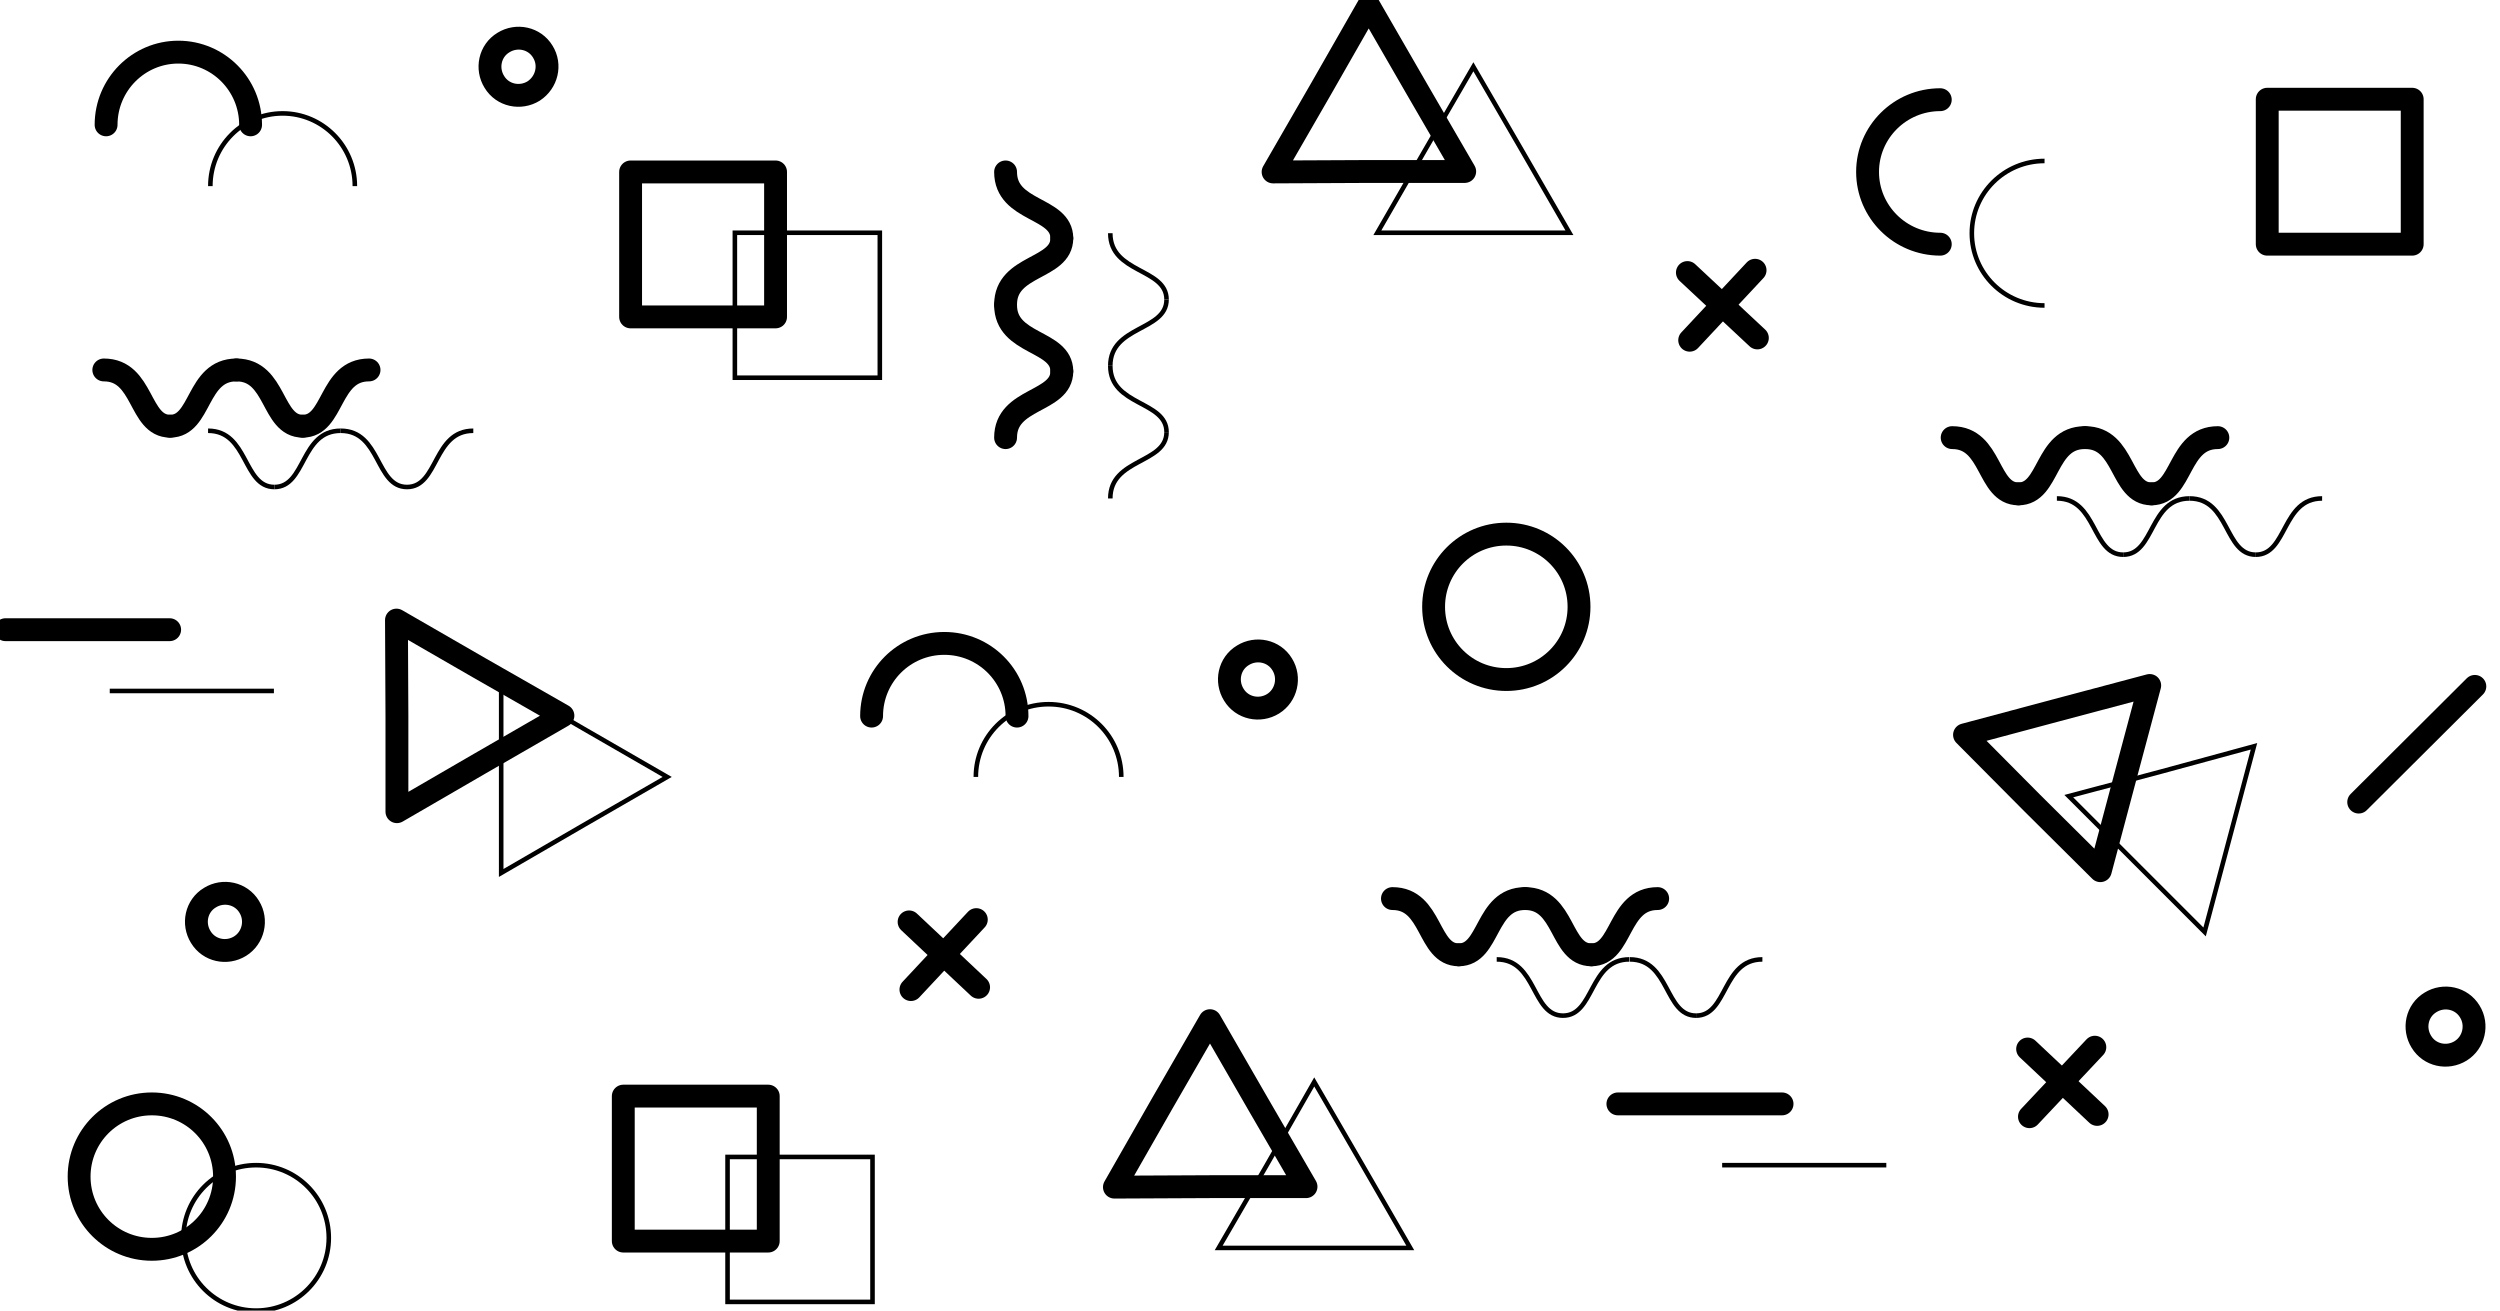 <?xml version="1.0" encoding="utf-8"?>
<!-- Generator: Adobe Illustrator 23.0.1, SVG Export Plug-In . SVG Version: 6.00 Build 0)  -->
<svg version="1.1" id="pattern" xmlns="http://www.w3.org/2000/svg" xmlns:xlink="http://www.w3.org/1999/xlink" x="0px" y="0px"
	 viewBox="0 0 546.7 286.6" style="enable-background:new 0 0 546.7 286.6;" xml:space="preserve">
<style type="text/css">
	.st0{fill:none;stroke:#000000;stroke-width:5;stroke-linecap:round;stroke-linejoin:round;stroke-miterlimit:10;}
	.st1{fill:none;stroke:#000000;stroke-miterlimit:10;}
	.st2{display:none;fill:none;stroke:#000000;stroke-miterlimit:10;}
	
</style>
<g id="black">
	<g>
		<line class="st0" x1="214" y1="215.9" x2="198.8" y2="201.6"/>
		<line class="st0" x1="199.2" y1="216.4" x2="213.5" y2="201.1"/>
	</g>
	<g>
		<line class="st0" x1="384.3" y1="73.9" x2="369" y2="59.6"/>
		<line class="st0" x1="369.5" y1="74.4" x2="383.8" y2="59.1"/>
	</g>
	<g>
		<line class="st0" x1="458.6" y1="243.7" x2="443.4" y2="229.4"/>
		<line class="st0" x1="443.8" y1="244.2" x2="458.1" y2="229"/>
	</g>
	<polygon class="st0" points="309.8,19.4 299.3,1.2 288.9,19.4 278.4,37.6 299.4,37.5 320.3,37.5 	"/>
	<polygon class="st0" points="275.1,241.4 264.6,223.2 254.1,241.4 243.7,259.6 264.6,259.5 285.6,259.5 	"/>
	<polygon class="st0" points="464.7,170.1 470.1,149.9 449.8,155.3 429.6,160.7 444.4,175.6 459.3,190.4 	"/>
	<polygon class="st0" points="104.9,167 123.1,156.5 104.9,146.1 86.7,135.6 86.8,156.5 86.8,177.5 	"/>
	<path class="st0" d="M345.3,132.7c0,8.8-7.1,15.9-15.9,15.9c-8.8,0-15.9-7.1-15.9-15.9c0-8.8,7.1-15.9,15.9-15.9
		C338.2,116.8,345.3,123.9,345.3,132.7z"/>
	<path class="st0" d="M190.6,156.6c0-8.8,7.1-15.9,15.9-15.9s15.9,7.1,15.9,15.9"/>
	<path class="st0" d="M23.2,27.3c0-8.8,7.1-15.9,15.8-15.9c8.7,0,15.8,7.1,15.8,15.9"/>
	<path class="st0" d="M424.3,53.4c-8.8,0-15.9-7.1-15.9-15.8c0-8.7,7.1-15.8,15.9-15.8"/>
	<path class="st0" d="M49.1,257.3c0,8.8-7.1,15.9-15.9,15.9s-15.9-7.1-15.9-15.9c0-8.8,7.1-15.9,15.9-15.9S49.1,248.5,49.1,257.3z"
		/>
	<rect x="495.8" y="21.7" class="st0" width="31.7" height="31.7"/>
	<rect x="137.9" y="37.6" class="st0" width="31.7" height="31.7"/>
	<rect x="136.3" y="239.7" class="st0" width="31.7" height="31.7"/>
	<g>
		<path class="st0" d="M319,208.8c-6.9,0-5.7-12.3-14.5-12.3"/>
		<path class="st0" d="M348,208.8c-6.9,0-5.7-12.3-14.5-12.3"/>
		<path class="st0" d="M319,208.8c6.9,0,5.7-12.3,14.5-12.3"/>
		<path class="st0" d="M362.6,196.5"/>
		<path class="st0" d="M348,208.8c6.9,0,5.7-12.3,14.5-12.3"/>
	</g>
	<g>
		<path class="st0" d="M441.4,108c-6.9,0-5.7-12.3-14.5-12.3"/>
		<path class="st0" d="M470.5,108c-6.9,0-5.7-12.3-14.5-12.3"/>
		<path class="st0" d="M441.4,108c6.9,0,5.7-12.3,14.5-12.3"/>
		<path class="st0" d="M485,95.7"/>
		<path class="st0" d="M470.5,108c6.9,0,5.7-12.3,14.5-12.3"/>
	</g>
	<g>
		<path class="st0" d="M37.2,93.2c-6.9,0-5.7-12.3-14.5-12.3"/>
		<path class="st0" d="M66.2,93.2c-6.9,0-5.7-12.3-14.5-12.3"/>
		<path class="st0" d="M37.2,93.2c6.9,0,5.7-12.3,14.5-12.3"/>
		<path class="st0" d="M80.8,80.9"/>
		<path class="st0" d="M66.2,93.2c6.9,0,5.7-12.3,14.5-12.3"/>
	</g>
	<g>
		<path class="st0" d="M232.2,81.2c0,6.9-12.3,5.7-12.3,14.5"/>
		<path class="st0" d="M232.2,52.1c0,6.9-12.3,5.7-12.3,14.5"/>
		<path class="st0" d="M232.2,81.2c0-6.9-12.3-5.7-12.3-14.5"/>
		<path class="st0" d="M220,37.6"/>
		<path class="st0" d="M232.2,52.1c0-6.9-12.3-5.7-12.3-14.5"/>
	</g>
	<line class="st0" x1="353.8" y1="241.4" x2="389.7" y2="241.4"/>
	<line class="st0" x1="1.2" y1="137.7" x2="37.1" y2="137.7"/>
	<line class="st0" x1="515.8" y1="175.4" x2="541.2" y2="150.1"/>
	<g id="black_x5F_circles">
		<path class="st0" d="M278.4,153.9c-2.9,1.8-6.8,1-8.6-2c-1.8-2.9-1-6.8,2-8.6c2.9-1.8,6.8-1,8.6,2
			C282.2,148.2,281.3,152.1,278.4,153.9z"/>
		<path class="st0" d="M538.1,229.8c-2.9,1.8-6.8,1-8.6-2c-1.8-2.9-1-6.8,2-8.6c2.9-1.8,6.8-1,8.6,2
			C541.9,224.1,541,228,538.1,229.8z"/>
		<path class="st0" d="M116.7,19.9c-2.9,1.8-6.8,1-8.6-2c-1.8-2.9-1-6.8,2-8.6c2.9-1.8,6.8-1,8.6,2C120.5,14.2,119.6,18,116.7,19.9z
			"/>
		<path class="st0" d="M52.5,206.9c-2.9,1.8-6.8,1-8.6-2c-1.8-2.9-1-6.8,2-8.6c2.9-1.8,6.8-1,8.6,2
			C56.3,201.2,55.4,205.1,52.5,206.9z"/>
	</g>
</g>
<g id="gray">
	<polygon id="triangle_x5F_4" class="st1" points="332.7,32.7 322.2,14.6 311.7,32.7 301.2,50.9 322.2,50.9 343.2,50.9 	"/>
	<polygon id="triangle_x5F_3" class="st1" points="297.9,254.7 287.4,236.6 277,254.8 266.5,272.9 287.5,272.9 308.4,272.9 	"/>
	<polygon id="triangle_x5F_2" class="st1" points="487.5,183.5 492.9,163.2 472.7,168.7 452.4,174.1 467.2,188.9 482.1,203.8 	"/>
	<polygon id="triangle_x5F_1" class="st1" points="127.7,180.4 145.9,169.9 127.7,159.4 109.6,148.9 109.6,169.9 109.6,190.9 	"/>
	<path id="C_x5F_3" class="st1" d="M213.4,169.9c0-8.8,7.1-15.9,15.9-15.9s15.9,7.1,15.9,15.9"/>
	<path id="C-2" class="st1" d="M46,40.7c0-8.8,7.1-15.9,15.8-15.9c8.7,0,15.8,7.1,15.8,15.9"/>
	<path id="c_x5F_1" class="st1" d="M447.1,66.8c-8.8,0-15.9-7.1-15.9-15.8c0-8.7,7.1-15.8,15.9-15.8"/>
	<path id="circle_x5F_1" class="st1" d="M71.9,270.7c0,8.8-7.1,15.9-15.9,15.9c-8.8,0-15.9-7.1-15.9-15.9c0-8.8,7.1-15.9,15.9-15.9
		C64.8,254.8,71.9,261.9,71.9,270.7z"/>
	<rect id="square_x5F_2" x="160.7" y="50.9" class="st1" width="31.7" height="31.7"/>
	<rect id="square_x5F_1" x="159.1" y="253" class="st1" width="31.7" height="31.7"/>
	<g id="wave_x5F_4">
		<path class="st1" d="M341.8,222.1c-6.9,0-5.7-12.3-14.5-12.3"/>
		<path class="st1" d="M370.9,222.1c-6.9,0-5.7-12.3-14.5-12.3"/>
		<path class="st1" d="M341.8,222.1c6.9,0,5.7-12.3,14.5-12.3"/>
		<path class="st1" d="M385.4,209.9"/>
		<path class="st1" d="M370.9,222.1c6.9,0,5.7-12.3,14.5-12.3"/>
	</g>
	<g id="wave_x5F_3">
		<path class="st1" d="M464.3,121.3c-6.9,0-5.7-12.3-14.5-12.3"/>
		<path class="st1" d="M493.3,121.3c-6.9,0-5.7-12.3-14.5-12.3"/>
		<path class="st1" d="M464.3,121.3c6.9,0,5.7-12.3,14.5-12.3"/>
		<path class="st1" d="M507.9,109.1"/>
		<path class="st1" d="M493.3,121.3c6.9,0,5.7-12.3,14.5-12.3"/>
	</g>
	<g id="wave_x5F_2">
		<path class="st1" d="M60,106.5c-6.9,0-5.7-12.3-14.5-12.3"/>
		<path class="st1" d="M89,106.5c-6.9,0-5.7-12.3-14.5-12.3"/>
		<path class="st1" d="M60,106.5c6.9,0,5.7-12.3,14.5-12.3"/>
		<path class="st1" d="M103.6,94.3"/>
		<path class="st1" d="M89,106.5c6.9,0,5.7-12.3,14.5-12.3"/>
	</g>
	<g id="wave_x5F_1">
		<path class="st1" d="M255.1,94.5c0,6.9-12.3,5.7-12.3,14.5"/>
		<path class="st1" d="M255.1,65.5c0,6.9-12.3,5.7-12.3,14.5"/>
		<path class="st1" d="M255.1,94.5c0-6.9-12.3-5.7-12.3-14.5"/>
		<path class="st1" d="M242.8,50.9"/>
		<path class="st1" d="M255.1,65.5c0-6.9-12.3-5.7-12.3-14.5"/>
	</g>
	<line id="line_x5F_2" class="st1" x1="376.6" y1="254.8" x2="412.5" y2="254.8"/>
	<line id="line_x5F_1" class="st1" x1="24" y1="151.1" x2="59.9" y2="151.1"/>
	<rect id="square_x5F_3" x="512.7" y="29" class="st2" width="31.7" height="31.7"/>
	<path id="O_x5F_1" class="st2" d="M368.1,146c0,8.8-7.1,15.9-15.9,15.9c-8.8,0-15.9-7.1-15.9-15.9c0-8.8,7.1-15.9,15.9-15.9
		C361,130.1,368.1,137.3,368.1,146z"/>
</g>
</svg>
